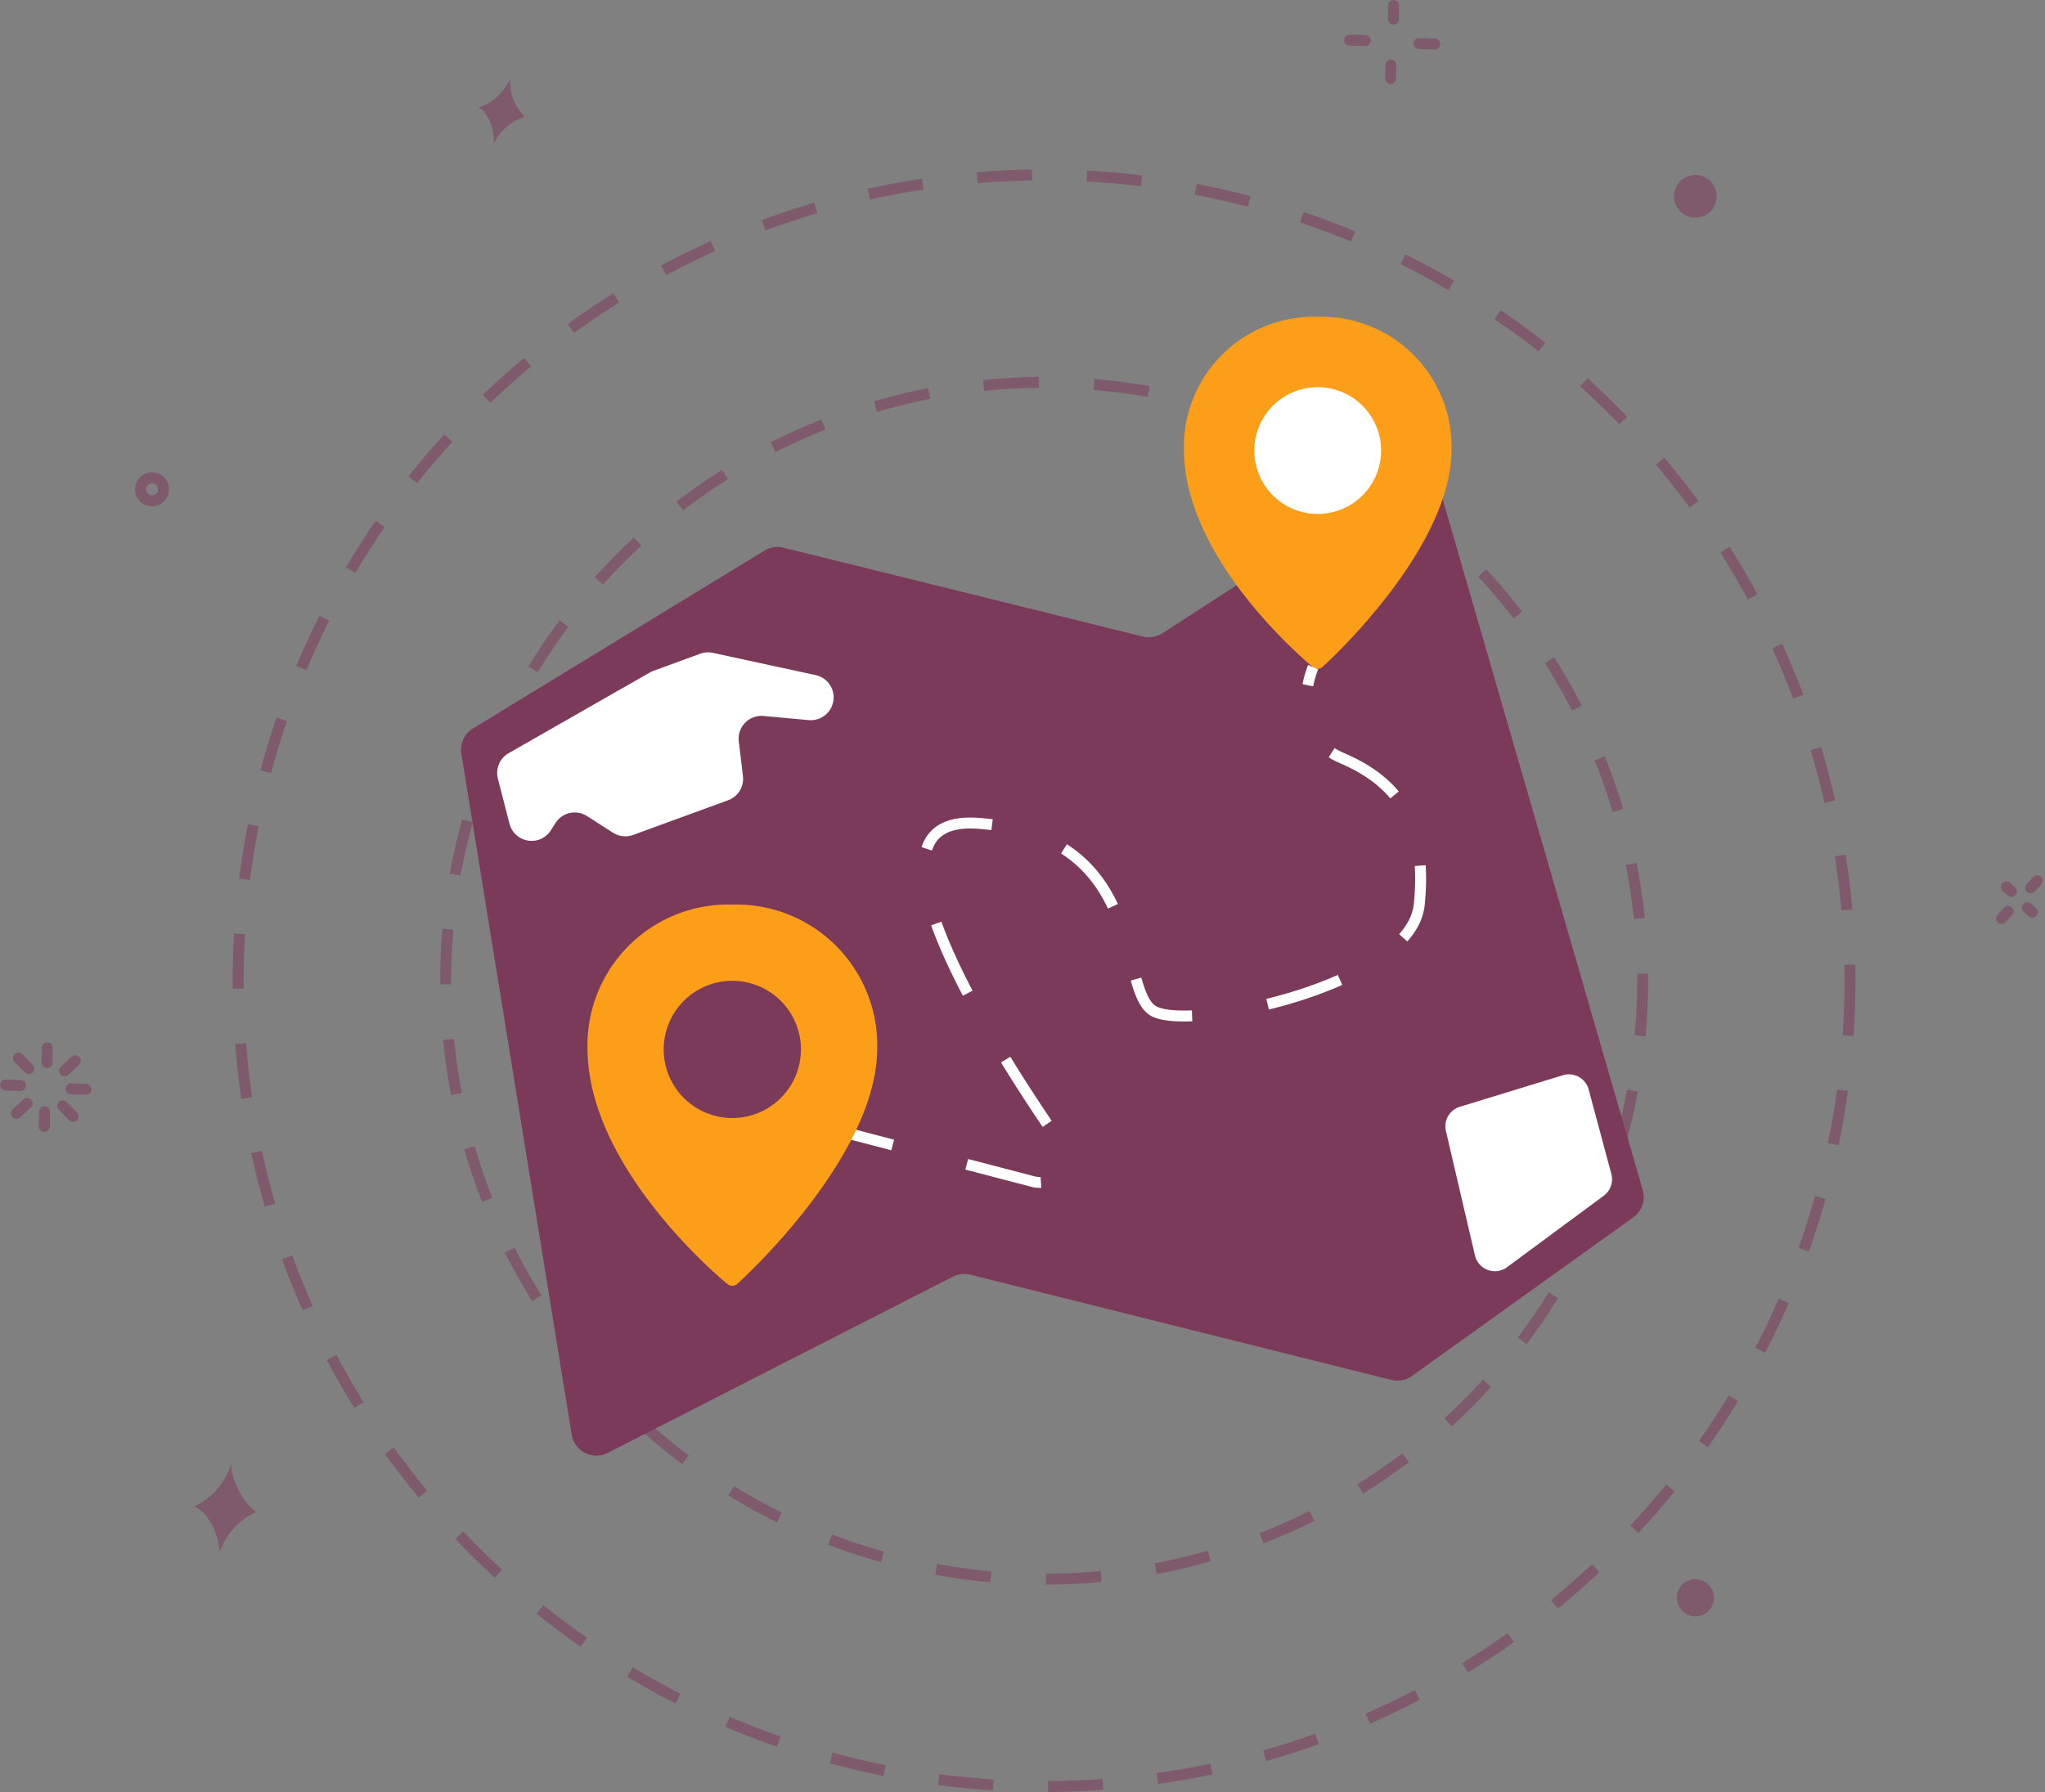 <?xml version="1.0" encoding="UTF-8"?>
<svg viewBox="0 0 187.11 163.99" xmlns="http://www.w3.org/2000/svg">
<rect x="0" y="0" width="187.11" height="163.99" fill="#808080" stroke="none"/>
<g transform="translate(-2.485 -2.491)" data-name="Enabble Location">
<path transform="translate(-68.577 -49.954)" d="m240.33 142.19a73.738 73.738 0 1 1-73.738-73.738 73.739 73.739 0 0 1 73.738 73.738z" fill="none" fill-rule="evenodd" stroke="rgba(124,58,91,0.55)" stroke-dasharray="5.02 5.02" data-name="Stroke 1"/>
<path transform="translate(-129.74 -111.12)" d="m282.52 203.36a54.758 54.758 0 1 1-54.758-54.758 54.759 54.759 0 0 1 54.758 54.758z" fill="none" fill-rule="evenodd" stroke="rgba(124,58,91,0.55)" stroke-dasharray="5.05 5.05" data-name="Stroke 3"/>
<path transform="translate(-19.273 -319.44)" d="m29.623 421.61-1.369-0.042" fill="none" opacity=".55" stroke="#7c3a5b" stroke-linecap="round" data-name="Stroke 5"/>
<path transform="translate(-17.355 -311.22)" d="M26.722,410.786l-.982.917" fill="none" opacity=".55" stroke="#7c3a5b" stroke-linecap="round" data-name="Stroke 7"/>
<path transform="translate(-12.206 -307.4)" d="m19.014 405.78-0.021 1.339" fill="none" opacity=".55" stroke="#7c3a5b" stroke-linecap="round" data-name="Stroke 9"/>
<path transform="translate(-3.774 -310.36)" d="M7.945,409.661l.953.976" fill="none" opacity=".55" stroke="#7c3a5b" stroke-linecap="round" data-name="Stroke 11"/>
<path transform="translate(0 -318.37)" d="M3,420.157l1.368.042" fill="none" opacity=".55" stroke="#7c3a5b" stroke-linecap="round" data-name="Stroke 13"/>
<path transform="translate(-3.164 -323.78)" d="M7.146,428.162l.983-.917" fill="none" opacity=".55" stroke="#7c3a5b" stroke-linecap="round" data-name="Stroke 15"/>
<path transform="translate(-11.412 -326.24)" d="m17.953 431.81 0.021-1.339" fill="none" opacity=".55" stroke="#7c3a5b" stroke-linecap="round" data-name="Stroke 17"/>
<path transform="translate(-16.838 -324.44)" d="M26.017,429.1l-.953-.976" fill="none" opacity=".55" stroke="#7c3a5b" stroke-linecap="round" data-name="Stroke 19"/>
<path transform="translate(-597.12 -258.08)" d="M786,341.167l-.6.651" fill="none" opacity=".55" stroke="#7c3a5b" stroke-linecap="round" data-name="Stroke 21"/>
<path transform="translate(-589.95 -259.91)" d="M776.013,343.557l.454.419" fill="none" opacity=".55" stroke="#7c3a5b" stroke-linecap="round" data-name="Stroke 23"/>
<path transform="translate(-588.47 -267.11)" d="m774.08 353.65 0.6-0.651" fill="none" opacity=".55" stroke="#7c3a5b" stroke-linecap="round" data-name="Stroke 25"/>
<path transform="translate(-596.12 -266.04)" d="m784.55 352.01-0.453-0.418" fill="none" opacity=".55" stroke="#7c3a5b" stroke-linecap="round" data-name="Stroke 27"/>
<path transform="translate(-416.75 -11.2)" d="m550.52 17.715-1.456-0.039" fill="none" opacity=".55" stroke="#7c3a5b" stroke-linecap="round" data-name="Stroke 29"/>
<path transform="translate(-409.23)" d="m539.23 3-0.022 1.244" fill="none" opacity=".55" stroke="#7c3a5b" stroke-linecap="round" data-name="Stroke 31"/>
<path transform="translate(-396.24 -10.198)" d="M522.2,16.362l1.456.038" fill="none" opacity=".55" stroke="#7c3a5b" stroke-linecap="round" data-name="Stroke 33"/>
<path transform="translate(-408.38 -17.515)" d="M538.1,27.194l.022-1.244" fill="none" opacity=".55" stroke="#7c3a5b" stroke-linecap="round" data-name="Stroke 35"/>
<path transform="translate(-55.51 -429.92)" d="m81.484 570.75a6.32 6.32 0 0 0-3.388 3.677c-0.1-1.7-1.177-3.826-2.361-4.133a6.476 6.476 0 0 0 3.427-3.971c-0.075 1.658 1.43 4.066 2.322 4.427z" fill="#7c3a5b" fill-rule="evenodd" opacity=".55" data-name="Fill 37"/>
<path transform="translate(-139.4 -21.523)" d="m189.91 34.7a4.736 4.736 0 0 0-2.842 2.445c0.072-1.271-0.546-2.951-1.4-3.282a4.857 4.857 0 0 0 2.9-2.661 4.442 4.442 0 0 0 1.342 3.498z" fill="#7c3a5b" fill-rule="evenodd" opacity=".55" data-name="Fill 39"/>
<path transform="translate(-491.96 -49.956)" d="m649.52 72.363a1.953 1.953 0 1 1 1.995-1.91 1.952 1.952 0 0 1-1.995 1.91z" fill="#7c3a5b" fill-rule="evenodd" opacity=".55" data-name="Fill 41"/>
<path transform="translate(-492.77 -464.05)" d="m650.34 614.45a1.7 1.7 0 1 1 1.737-1.663 1.7 1.7 0 0 1-1.737 1.663z" fill="#7c3a5b" fill-rule="evenodd" opacity=".55" data-name="Fill 43"/>
<path transform="translate(-39.776 -139.3)" d="m56.149 187.62a1.053 1.053 0 1 1 1.076-1.03 1.053 1.053 0 0 1-1.076 1.03z" fill="none" fill-rule="evenodd" opacity=".55" stroke="#7c3a5b" stroke-linecap="round" data-name="Stroke 45"/>
<path transform="translate(-364.8 -111.12)" d="m494.55 155.37a6.773 6.773 0 1 1-6.773-6.773 6.773 6.773 0 0 1 6.773 6.773z" fill="#fff" fill-rule="evenodd" data-name="Fill 47"/>
<path transform="translate(-134.29 -138.07)" d="M189.08,271.828l-10.09-62.283a2.3,2.3,0,0,1,1.071-2.329l26.65-16.267a2.3,2.3,0,0,1,1.749-.27l32.873,8.13a2.3,2.3,0,0,0,1.8-.3l21.991-14.23a2.3,2.3,0,0,1,3.456,1.29l18.5,63.886a2.3,2.3,0,0,1-.868,2.508l-20.247,14.51a2.3,2.3,0,0,1-1.9.362l-38.51-9.627a2.3,2.3,0,0,0-1.6.183l-31.567,16.12A2.3,2.3,0,0,1,189.08,271.828Z" fill="#7c3a5b" fill-rule="evenodd" data-name="Fill 49"/>
<path transform="translate(-347.44 -91.768)" d="m470.49 141.29a5.8 5.8 0 1 1 5.8-5.8 5.8 5.8 0 0 1-5.8 5.8zm0-18.043a11.908 11.908 0 0 0-12.24 11.566c0 0.187-6e-3 0.374 0 0.561 0 10.155 11.34 19.55 11.818 19.937a0.643 0.643 0 0 0 0.838 0c0.5-0.45 11.83-10.787 11.83-19.937a11.907 11.907 0 0 0-11.682-12.13q-0.283-4e-3 -0.564 3e-3z" fill="#fd9e18" fill-rule="evenodd" data-name="Fill 51"/>
<path transform="translate(-239.71 -195.12)" d="m317.1 300.62 19.628 5.121a2.3 2.3 0 0 0 2.472-3.537c-6.776-9.8-19.457-30.107-7.525-29.254 15.7 1.122 12.711 15.3 16.076 17.185s23.554-2.323 24.3-9.753-1.868-11.17-7.1-13.413-2.607-8.308-2.607-8.308" fill="none" stroke="#fff" stroke-dasharray="7" data-name="Stroke 53"/>
<path transform="translate(-157.1 -181)" d="M206.2,258.866l-1.06-4.123a2.087,2.087,0,0,1,.986-2.332l12.921-7.383a2.1,2.1,0,0,1,.318-.148l4.283-1.567a2.088,2.088,0,0,1,1.159-.08l9.4,2.034a2.087,2.087,0,0,1-.63,4.119l-4.134-.376a2.087,2.087,0,0,0-2.262,2.327l.381,3.173a2.088,2.088,0,0,1-1.356,2.21l-8.687,3.173a2.09,2.09,0,0,1-1.842-.2l-2.382-1.524a2.087,2.087,0,0,0-2.886.637l-.423.664A2.088,2.088,0,0,1,206.2,258.866Z" fill="#fff" fill-rule="evenodd" data-name="Fill 55"/>
<path transform="translate(-381.65 -295.18)" d="m516.43 401.16 2.658 11.393a1.871 1.871 0 0 0 2.934 1.079l8.85-6.542a1.869 1.869 0 0 0 0.695-1.989l-2.076-7.738a1.871 1.871 0 0 0-2.354-1.3l-9.433 2.888a1.87 1.87 0 0 0-1.274 2.209z" fill="#fff" fill-rule="evenodd" data-name="Fill 57"/>
<path transform="translate(-171.53 -265.12)" d="m241.02 369.92a6.279 6.279 0 1 1 6.278-6.278 6.279 6.279 0 0 1-6.278 6.278zm0-19.533a12.892 12.892 0 0 0-13.252 12.522q-9e-3 0.3 0 0.607c0 10.994 12.278 21.166 12.795 21.584a0.7 0.7 0 0 0 0.907 0c0.545-0.488 12.808-11.678 12.808-21.584a12.891 12.891 0 0 0-12.647-13.132q-0.308-5e-3 -0.611 3e-3z" fill="#fd9e18" fill-rule="evenodd" data-name="Fill 61"/>
</g>
</svg>
